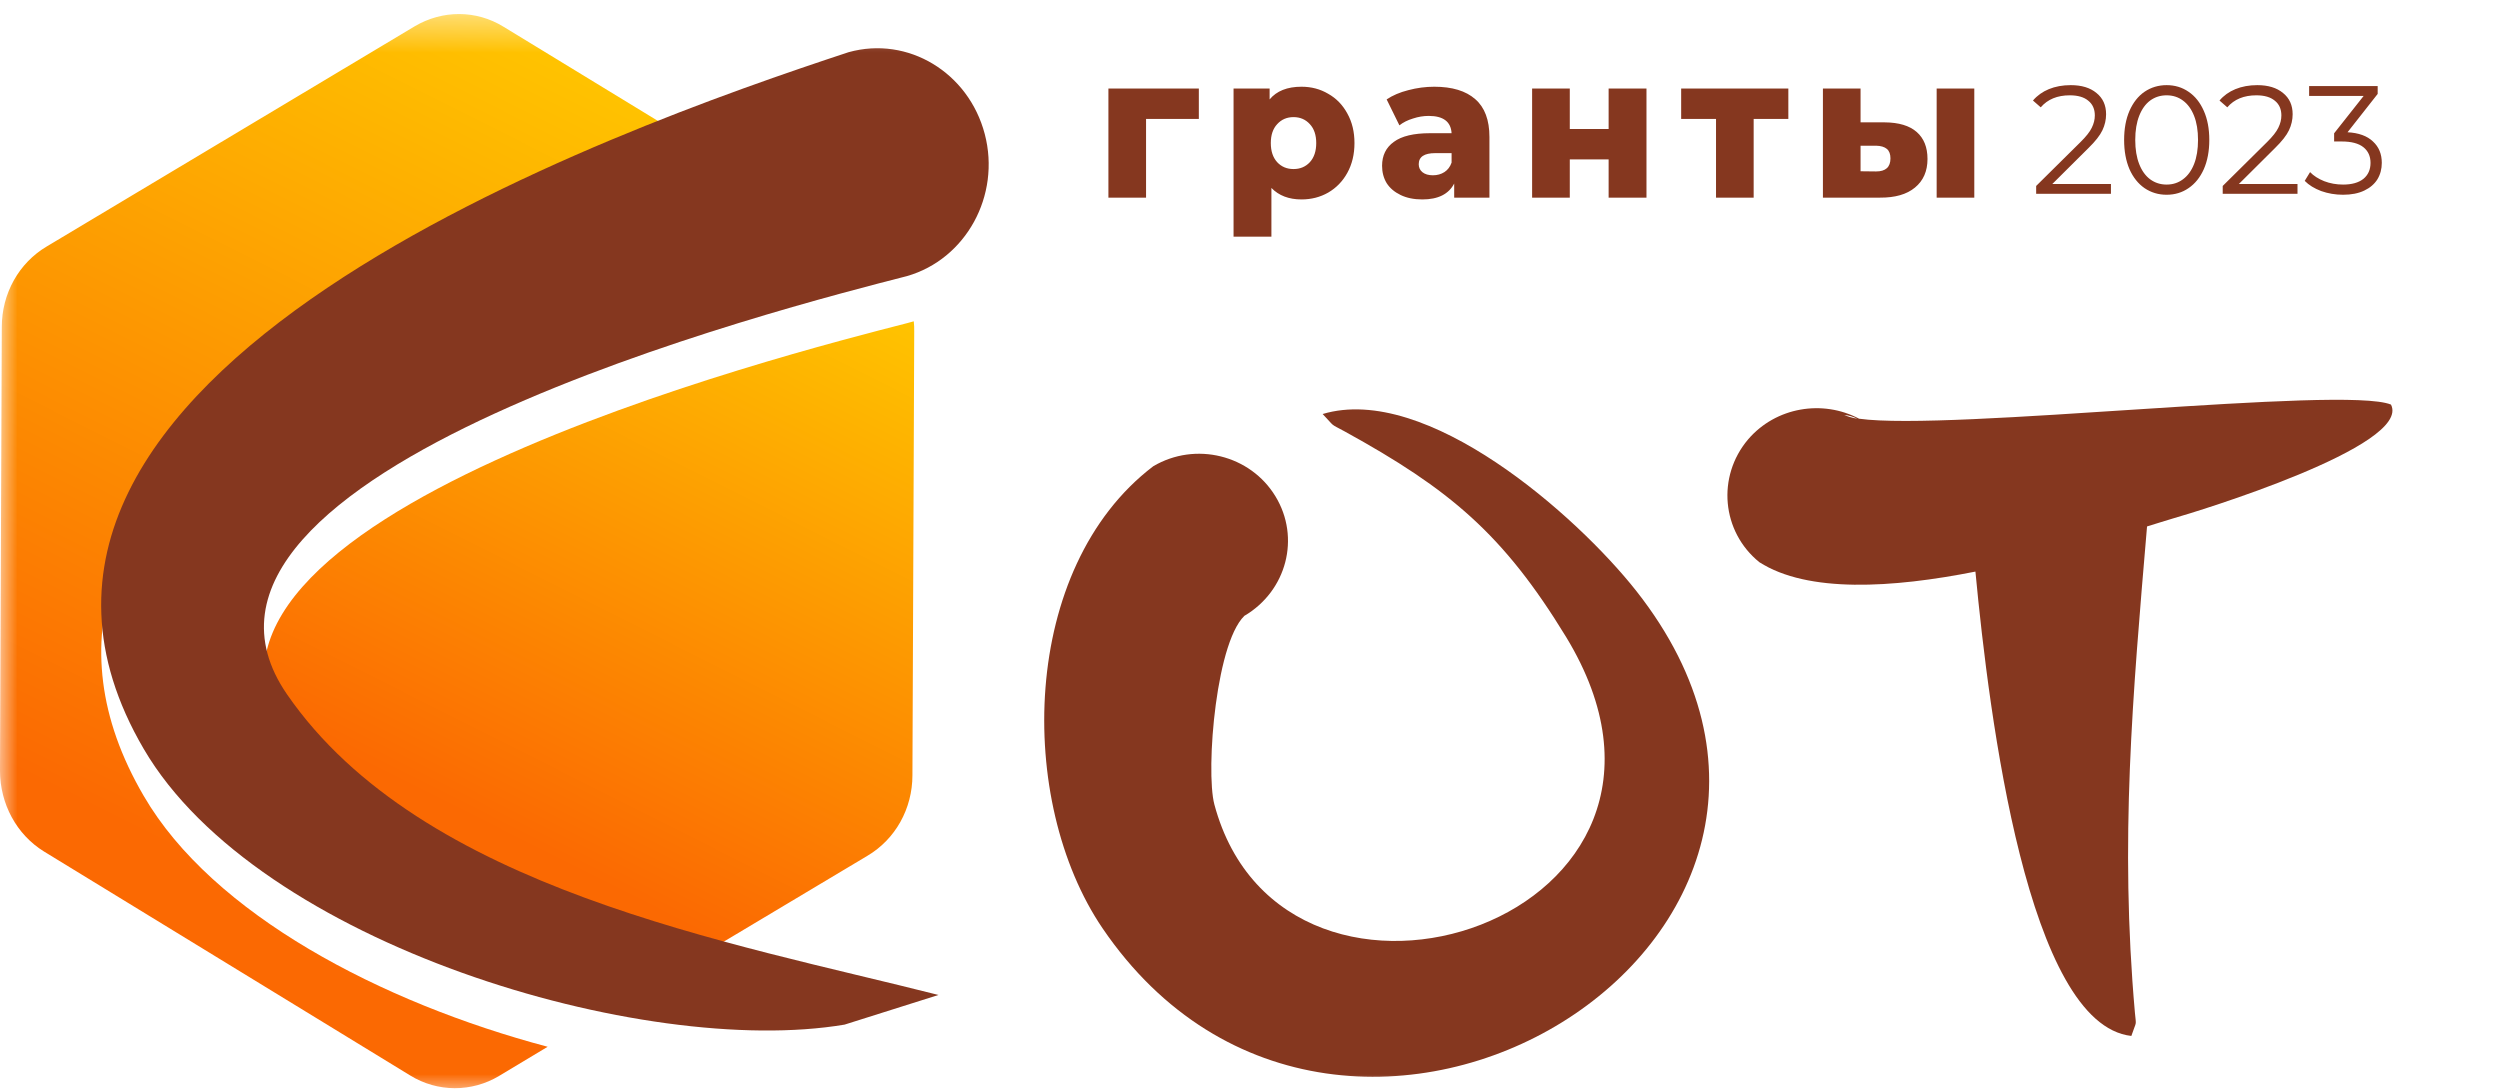 <svg width="71" height="31" viewBox="0 0 71 31" fill="none" xmlns="http://www.w3.org/2000/svg">
<mask id="mask0_580_15291" style="mask-type:luminance" maskUnits="userSpaceOnUse" x="0" y="0" width="71" height="31">
<path d="M70.55 0.4H0V31H70.55V0.4Z" fill="white"/>
</mask>
<g mask="url(#mask0_580_15291)">
<path d="M25.76 9.178C22.379 10.047 3.802 14.75 8.152 21.056C10.513 24.463 14.749 26.347 19.049 27.643L24.637 24.303C25.428 23.835 25.913 22.967 25.913 22.018L25.964 9.419C25.964 9.325 25.964 9.218 25.951 9.125C25.888 9.138 25.824 9.165 25.76 9.178Z" fill="url(#paint0_linear_580_15291)"/>
<path d="M4.083 22.606C-1.148 13.654 11.815 7.348 20.019 4.248L14.303 0.761C13.525 0.28 12.568 0.28 11.777 0.747L1.327 7C0.536 7.468 0.051 8.336 0.051 9.285L0 21.885C0 22.833 0.472 23.702 1.25 24.183L11.649 30.543C12.427 31.023 13.397 31.023 14.175 30.556L15.553 29.728C10.82 28.472 6.035 25.96 4.083 22.606Z" fill="url(#paint1_linear_580_15291)"/>
<path d="M24.101 1.482C17.543 3.646 -2.17 10.581 4.082 21.269C7.323 26.814 18.296 30.061 23.986 29.099L26.653 28.257C20.758 26.761 11.967 25.251 8.152 19.72C3.801 13.413 22.378 8.71 25.759 7.841C27.431 7.36 28.426 5.557 27.967 3.806C27.507 2.056 25.785 1.014 24.101 1.482Z" fill="#85371F"/>
<path d="M37.563 11.758C37.933 12.145 37.742 12.011 38.188 12.252C41.174 13.895 42.692 15.165 44.478 18.091C49.352 26.108 36.478 30.276 34.488 22.847C34.233 21.885 34.539 18.051 35.42 17.423L35.343 17.489C36.542 16.781 36.938 15.271 36.223 14.096C35.509 12.92 33.952 12.533 32.753 13.241C28.963 16.127 28.861 22.754 31.311 26.361C38.137 36.395 54.239 26.642 46.469 16.781C44.772 14.63 40.51 10.876 37.563 11.758Z" fill="#85371F"/>
<path d="M67.904 11.49C66.565 10.942 55.349 12.252 52.797 11.891C51.764 11.343 50.437 11.557 49.646 12.479C48.753 13.534 48.893 15.098 49.965 15.966C51.343 16.848 53.742 16.701 56.102 16.233C56.498 20.415 57.595 29.087 60.53 29.421C60.683 28.966 60.67 29.167 60.632 28.766C60.198 23.876 60.568 19.761 60.976 14.951C61.244 14.87 61.486 14.79 61.716 14.723C62.38 14.536 68.504 12.666 67.904 11.49ZM52.376 11.784C52.517 11.797 52.632 11.837 52.746 11.891C52.581 11.864 52.466 11.824 52.376 11.784Z" fill="#85371F"/>
<path d="M34.047 3.377H32.548V5.613H31.479V2.514H34.047V3.377ZM36.962 2.463C37.241 2.463 37.494 2.529 37.72 2.663C37.95 2.792 38.132 2.979 38.264 3.223C38.399 3.463 38.467 3.743 38.467 4.063C38.467 4.383 38.399 4.665 38.264 4.909C38.132 5.149 37.95 5.336 37.72 5.47C37.494 5.599 37.241 5.664 36.962 5.664C36.604 5.664 36.319 5.555 36.108 5.338V6.722H35.033V2.514H36.057V2.823C36.257 2.583 36.559 2.463 36.962 2.463ZM36.736 4.801C36.925 4.801 37.079 4.736 37.2 4.606C37.321 4.473 37.381 4.292 37.381 4.063C37.381 3.835 37.321 3.656 37.2 3.526C37.079 3.393 36.925 3.326 36.736 3.326C36.547 3.326 36.393 3.393 36.272 3.526C36.151 3.656 36.091 3.835 36.091 4.063C36.091 4.292 36.151 4.473 36.272 4.606C36.393 4.736 36.547 4.801 36.736 4.801ZM40.733 2.463C41.242 2.463 41.631 2.581 41.898 2.817C42.166 3.05 42.3 3.408 42.3 3.892V5.613H41.299V5.212C41.144 5.513 40.842 5.664 40.394 5.664C40.156 5.664 39.95 5.622 39.777 5.538C39.603 5.454 39.471 5.342 39.381 5.201C39.294 5.056 39.251 4.892 39.251 4.709C39.251 4.416 39.362 4.189 39.585 4.029C39.807 3.865 40.15 3.783 40.614 3.783H41.225C41.206 3.456 40.989 3.292 40.575 3.292C40.428 3.292 40.279 3.316 40.128 3.366C39.977 3.412 39.849 3.476 39.743 3.56L39.381 2.823C39.551 2.709 39.756 2.621 39.998 2.56C40.243 2.495 40.488 2.463 40.733 2.463ZM40.693 4.978C40.818 4.978 40.927 4.948 41.022 4.887C41.116 4.826 41.184 4.736 41.225 4.618V4.349H40.761C40.448 4.349 40.292 4.454 40.292 4.664C40.292 4.759 40.328 4.835 40.399 4.892C40.471 4.949 40.569 4.978 40.693 4.978ZM43.512 2.514H44.582V3.663H45.685V2.514H46.76V5.613H45.685V4.526H44.582V5.613H43.512V2.514ZM50.789 3.377H49.804V5.613H48.735V3.377H47.745V2.514H50.789V3.377ZM53.525 3.475C53.928 3.478 54.232 3.57 54.435 3.749C54.639 3.928 54.741 4.183 54.741 4.515C54.741 4.862 54.622 5.132 54.385 5.327C54.151 5.521 53.819 5.616 53.389 5.613H51.771V2.514H52.84V3.475H53.525ZM55.001 2.514H56.07V5.613H55.001V2.514ZM53.281 4.869C53.553 4.869 53.689 4.746 53.689 4.498C53.689 4.376 53.655 4.286 53.587 4.229C53.519 4.172 53.417 4.141 53.281 4.138H52.84V4.864L53.281 4.869Z" fill="#85371F"/>
<path d="M59.951 5.225V5.504H57.827V5.281L59.086 4.035C59.245 3.878 59.352 3.743 59.406 3.629C59.464 3.512 59.493 3.396 59.493 3.279C59.493 3.099 59.431 2.959 59.307 2.86C59.186 2.758 59.011 2.707 58.783 2.707C58.428 2.707 58.153 2.82 57.957 3.048L57.736 2.855C57.855 2.715 58.005 2.607 58.186 2.532C58.371 2.456 58.578 2.418 58.809 2.418C59.118 2.418 59.361 2.492 59.54 2.641C59.722 2.787 59.813 2.988 59.813 3.244C59.813 3.402 59.778 3.553 59.709 3.699C59.64 3.845 59.509 4.012 59.315 4.202L58.286 5.225H59.951ZM61.532 5.531C61.299 5.531 61.09 5.468 60.905 5.343C60.723 5.217 60.581 5.038 60.477 4.805C60.376 4.569 60.325 4.292 60.325 3.974C60.325 3.657 60.376 3.381 60.477 3.148C60.581 2.912 60.723 2.731 60.905 2.606C61.09 2.481 61.299 2.418 61.532 2.418C61.766 2.418 61.974 2.481 62.155 2.606C62.34 2.731 62.484 2.912 62.588 3.148C62.692 3.381 62.744 3.657 62.744 3.974C62.744 4.292 62.692 4.569 62.588 4.805C62.484 5.038 62.34 5.217 62.155 5.343C61.974 5.468 61.766 5.531 61.532 5.531ZM61.532 5.242C61.708 5.242 61.862 5.192 61.995 5.093C62.131 4.994 62.236 4.85 62.311 4.661C62.386 4.471 62.424 4.242 62.424 3.974C62.424 3.706 62.386 3.477 62.311 3.288C62.236 3.099 62.131 2.954 61.995 2.855C61.862 2.756 61.708 2.707 61.532 2.707C61.356 2.707 61.201 2.756 61.065 2.855C60.932 2.954 60.828 3.099 60.754 3.288C60.679 3.477 60.641 3.706 60.641 3.974C60.641 4.242 60.679 4.471 60.754 4.661C60.828 4.85 60.932 4.994 61.065 5.093C61.201 5.192 61.356 5.242 61.532 5.242ZM65.249 5.225V5.504H63.125V5.281L64.384 4.035C64.543 3.878 64.649 3.743 64.704 3.629C64.762 3.512 64.791 3.396 64.791 3.279C64.791 3.099 64.729 2.959 64.605 2.86C64.484 2.758 64.309 2.707 64.081 2.707C63.726 2.707 63.451 2.82 63.255 3.048L63.034 2.855C63.152 2.715 63.303 2.607 63.484 2.532C63.669 2.456 63.876 2.418 64.107 2.418C64.416 2.418 64.659 2.492 64.838 2.641C65.02 2.787 65.111 2.988 65.111 3.244C65.111 3.402 65.076 3.553 65.007 3.699C64.938 3.845 64.806 4.012 64.613 4.202L63.584 5.225H65.249ZM66.67 3.756C66.987 3.773 67.228 3.861 67.392 4.018C67.56 4.172 67.643 4.375 67.643 4.626C67.643 4.8 67.601 4.956 67.518 5.093C67.434 5.227 67.31 5.334 67.146 5.412C66.981 5.491 66.781 5.531 66.544 5.531C66.325 5.531 66.118 5.496 65.921 5.426C65.728 5.353 65.572 5.257 65.454 5.137L65.606 4.888C65.707 4.993 65.841 5.079 66.008 5.146C66.175 5.21 66.354 5.242 66.544 5.242C66.792 5.242 66.984 5.188 67.12 5.08C67.255 4.97 67.323 4.818 67.323 4.626C67.323 4.436 67.255 4.288 67.12 4.18C66.984 4.072 66.779 4.018 66.505 4.018H66.289V3.786L67.128 2.724H65.579V2.444H67.526V2.667L66.67 3.756Z" fill="#85371F"/>
</g>
<defs>
<linearGradient id="paint0_linear_580_15291" x1="22.846" y1="7.158" x2="14.483" y2="23.777" gradientUnits="userSpaceOnUse">
<stop stop-color="#FFC500"/>
<stop offset="1" stop-color="#FB6902"/>
</linearGradient>
<linearGradient id="paint1_linear_580_15291" x1="16.113" y1="1.108" x2="4.608" y2="23.971" gradientUnits="userSpaceOnUse">
<stop stop-color="#FFC500"/>
<stop offset="1" stop-color="#FB6902"/>
</linearGradient>
</defs>
</svg>



